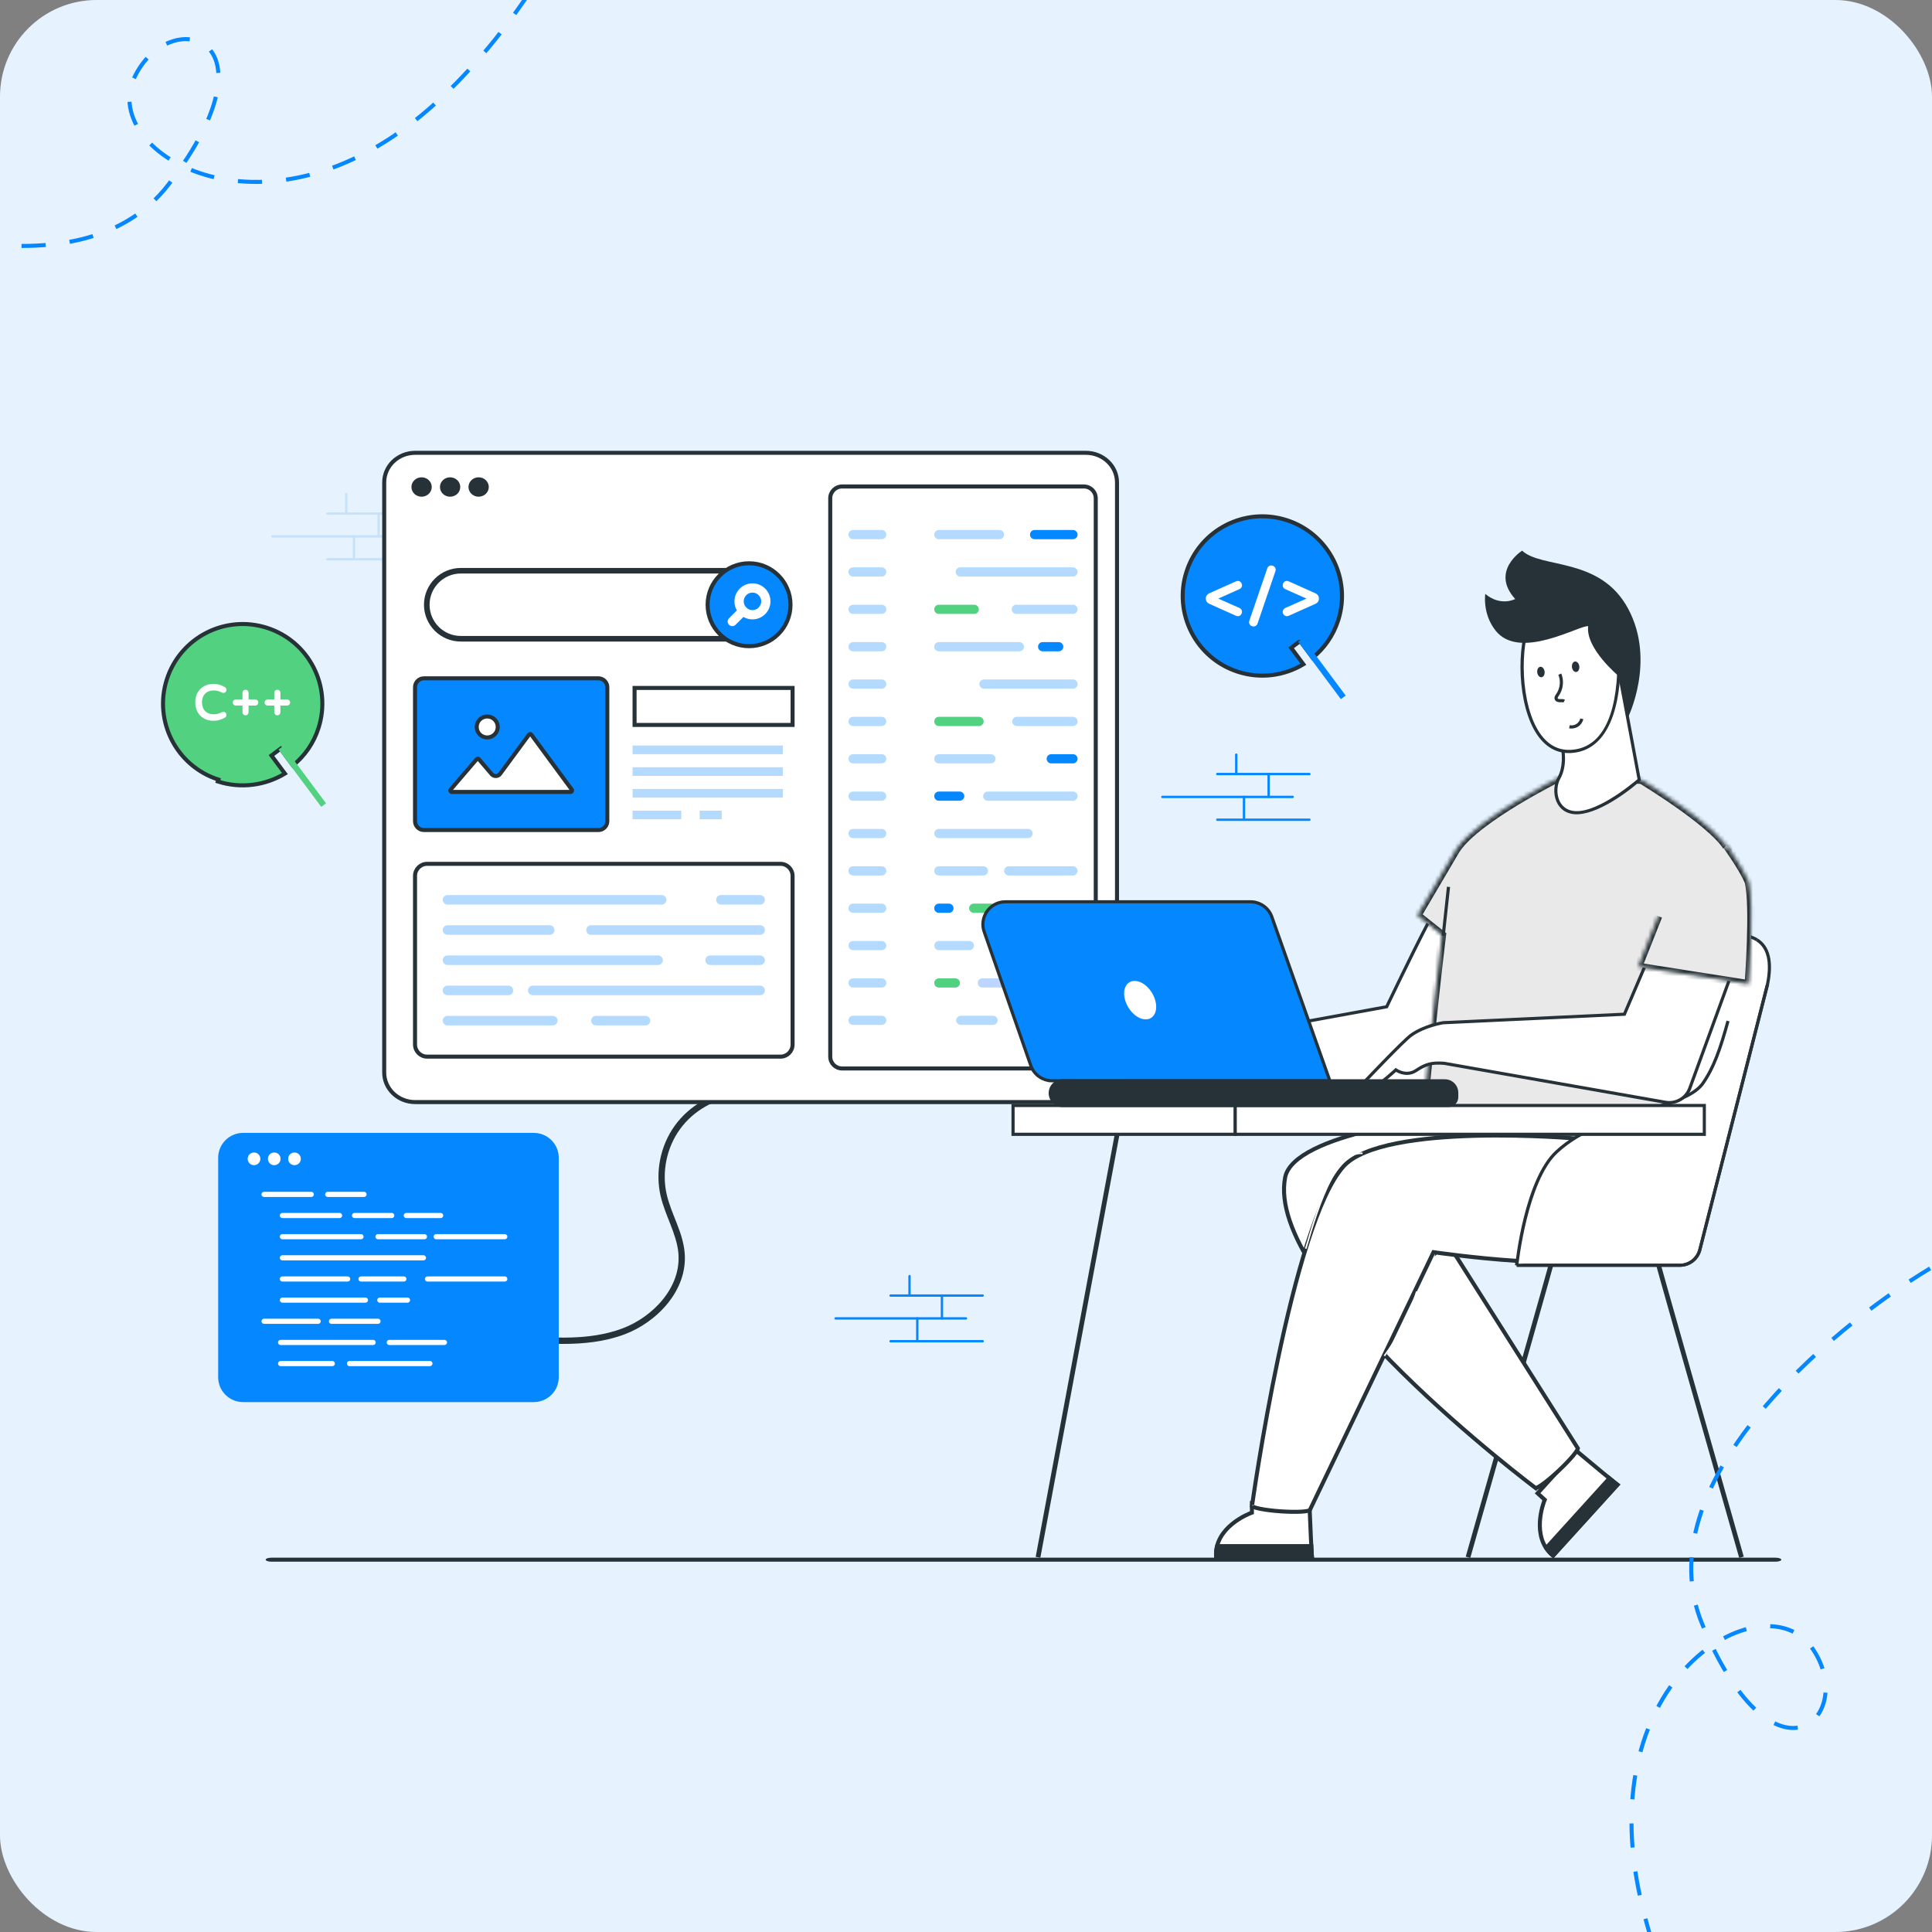 <svg width="480" height="480" viewBox="0 0 480 480" fill="none" xmlns="http://www.w3.org/2000/svg">
<rect x="0" y="0" width="480" height="480" fill="#808080" stroke="none"/>
<g clip-path="url(#clip0_332_1503)">
<g clip-path="url(#clip1_332_1503)">
<rect width="480" height="480" rx="24" fill="#E6F3FF"/>
<path d="M441.069 388H67.493C66.669 388 66 387.776 66 387.5C66 387.224 66.669 387 67.493 387H441.069C441.894 387 442.563 387.224 442.563 387.5C442.563 387.776 441.894 388 441.069 388Z" fill="#263238"/>
<path d="M104.216 127.891H81.322C81.163 127.891 81.033 127.76 81.033 127.602C81.033 127.434 81.163 127.303 81.322 127.303H104.216C104.384 127.303 104.514 127.434 104.514 127.602C104.514 127.76 104.384 127.891 104.216 127.891Z" fill="#C6E2FA"/>
<path d="M104.216 139.24H81.322C81.163 139.24 81.033 139.11 81.033 138.951C81.033 138.783 81.163 138.653 81.322 138.653H104.216C104.384 138.653 104.514 138.783 104.514 138.951C104.514 139.11 104.384 139.24 104.216 139.24Z" fill="#C6E2FA"/>
<path d="M100.057 133.57H67.678C67.51 133.57 67.38 133.44 67.38 133.272C67.38 133.113 67.51 132.983 67.678 132.983H100.057C100.225 132.983 100.355 133.113 100.355 133.272C100.355 133.44 100.225 133.57 100.057 133.57Z" fill="#C6E2FA"/>
<path d="M86.031 127.891C85.872 127.891 85.742 127.76 85.742 127.602V122.771C85.742 122.613 85.872 122.482 86.031 122.482C86.199 122.482 86.329 122.613 86.329 122.771V127.602C86.329 127.76 86.199 127.891 86.031 127.891Z" fill="#C6E2FA"/>
<path d="M94.088 133.57C93.921 133.57 93.79 133.44 93.79 133.272V127.602C93.79 127.434 93.921 127.303 94.088 127.303C94.247 127.303 94.377 127.434 94.377 127.602V133.272C94.377 133.44 94.247 133.57 94.088 133.57Z" fill="#C6E2FA"/>
<path d="M87.962 139.054C87.803 139.054 87.663 138.923 87.663 138.755V133.272C87.663 133.113 87.803 132.983 87.962 132.983C88.12 132.983 88.251 133.113 88.251 133.272V138.755C88.251 138.923 88.12 139.054 87.962 139.054Z" fill="#C6E2FA"/>
<path d="M139.858 333.892C136.165 333.892 132.509 333.622 129.04 333.361L129.161 331.794C137.284 332.41 146.497 333.1 154.62 330.05C162.108 327.243 169.298 319.923 168.543 311.343C168.123 306.559 165.242 301.99 164.123 297.122C162.752 291.153 164.067 284.626 167.657 279.655C171.238 274.684 177.02 271.374 183.119 270.805L183.268 272.362C177.608 272.894 172.245 275.962 168.925 280.569C165.596 285.176 164.375 291.237 165.643 296.767C166.771 301.663 169.644 306.028 170.1 311.203C170.921 320.557 163.209 328.502 155.17 331.514C150.256 333.361 145.015 333.892 139.858 333.892Z" fill="#263238"/>
<path d="M277.516 119.852V266.469C277.516 266.955 277.464 267.434 277.367 267.907C276.671 271.262 273.557 273.811 269.791 273.811H103.162C98.875 273.811 95.455 270.508 95.455 266.469V119.852C95.455 115.812 98.867 112.5 103.162 112.5H269.791C273.992 112.5 277.516 115.746 277.516 119.852Z" fill="white" stroke="#263238"/>
<path d="M269.306 265.456H209.212C207.584 265.456 206.271 264.14 206.271 262.524V123.797C206.271 122.181 207.584 120.865 209.212 120.865H269.306C270.922 120.865 272.237 122.18 272.237 123.797V262.524C272.237 264.141 270.922 265.456 269.306 265.456Z" fill="white" stroke="#263238"/>
<path d="M246.318 224.503C246.943 224.503 247.465 225.016 247.465 225.65C247.465 226.285 246.943 226.788 246.318 226.788H241.917C241.292 226.788 240.77 226.285 240.77 225.65C240.77 225.016 241.292 224.503 241.917 224.503H246.318Z" fill="#52D180"/>
<path d="M267.72 216.362C267.72 216.996 267.207 217.509 266.573 217.509H250.617C249.983 217.509 249.47 216.996 249.47 216.362C249.47 215.728 249.983 215.225 250.617 215.225H266.573C267.207 215.225 267.72 215.728 267.72 216.362Z" fill="#B4DBFF"/>
<path d="M267.72 197.804C267.72 198.438 267.208 198.942 266.573 198.942H245.395C244.761 198.942 244.257 198.438 244.257 197.804C244.257 197.17 244.761 196.657 245.395 196.657H266.573C267.208 196.657 267.72 197.17 267.72 197.804Z" fill="#B4DBFF"/>
<path d="M232.106 197.804C232.106 197.17 232.619 196.657 233.253 196.657H238.429C239.054 196.657 239.576 197.17 239.576 197.804C239.576 198.438 239.054 198.942 238.429 198.942H233.253C232.619 198.942 232.106 198.438 232.106 197.804Z" fill="#0487FF"/>
<path d="M237.357 245.356H233.253C232.619 245.356 232.106 244.843 232.106 244.208C232.106 243.574 232.619 243.071 233.253 243.071H237.357C237.991 243.071 238.504 243.574 238.504 244.208C238.504 244.843 237.991 245.356 237.357 245.356Z" fill="#52D180"/>
<path d="M232.106 207.083C232.106 206.449 232.619 205.936 233.253 205.936H255.42C256.045 205.936 256.558 206.449 256.558 207.083C256.558 207.717 256.045 208.23 255.42 208.23H233.253C232.619 208.23 232.106 207.717 232.106 207.083Z" fill="#B4DBFF"/>
<path d="M220.198 132.824C220.198 133.458 219.694 133.962 219.06 133.962H211.935C211.301 133.962 210.797 133.458 210.797 132.824C210.797 132.19 211.301 131.677 211.935 131.677H219.06C219.694 131.677 220.198 132.19 220.198 132.824Z" fill="#B4DBFF"/>
<path d="M232.106 179.237C232.106 178.603 232.619 178.09 233.253 178.09H243.241C243.875 178.09 244.388 178.603 244.388 179.237C244.388 179.862 243.875 180.384 243.241 180.384H233.253C232.619 180.384 232.106 179.862 232.106 179.237Z" fill="#52D180"/>
<path d="M267.72 188.516C267.72 189.15 267.207 189.663 266.573 189.663H261.174C260.54 189.663 260.036 189.15 260.036 188.516C260.036 187.882 260.54 187.378 261.174 187.378H266.573C267.207 187.378 267.72 187.882 267.72 188.516Z" fill="#0487FF"/>
<path d="M220.198 244.208C220.198 244.843 219.694 245.356 219.06 245.356H211.935C211.301 245.356 210.797 244.843 210.797 244.208C210.797 243.574 211.301 243.071 211.935 243.071H219.06C219.694 243.071 220.198 243.574 220.198 244.208Z" fill="#B4DBFF"/>
<path d="M220.198 225.65C220.198 226.285 219.694 226.788 219.06 226.788H211.935C211.301 226.788 210.797 226.285 210.797 225.65C210.797 225.016 211.301 224.503 211.935 224.503H219.06C219.694 224.503 220.198 225.016 220.198 225.65Z" fill="#B4DBFF"/>
<path d="M232.106 188.516C232.106 187.882 232.619 187.378 233.253 187.378H246.179C246.813 187.378 247.335 187.882 247.335 188.516C247.335 189.15 246.813 189.663 246.179 189.663H233.253C232.619 189.663 232.106 189.15 232.106 188.516Z" fill="#B4DBFF"/>
<path d="M232.106 160.67C232.106 160.045 232.619 159.523 233.253 159.523H253.266C253.9 159.523 254.413 160.045 254.413 160.67C254.413 161.304 253.9 161.817 253.266 161.817H233.253C232.619 161.817 232.106 161.304 232.106 160.67Z" fill="#B4DBFF"/>
<path d="M220.198 216.362C220.198 216.996 219.694 217.509 219.06 217.509H211.935C211.301 217.509 210.797 216.996 210.797 216.362C210.797 215.728 211.301 215.225 211.935 215.225H219.06C219.694 215.225 220.198 215.728 220.198 216.362Z" fill="#B4DBFF"/>
<path d="M220.198 188.516C220.198 189.15 219.694 189.663 219.06 189.663H211.935C211.301 189.663 210.797 189.15 210.797 188.516C210.797 187.882 211.301 187.378 211.935 187.378H219.06C219.694 187.378 220.198 187.882 220.198 188.516Z" fill="#B4DBFF"/>
<path d="M220.198 234.929C220.198 235.564 219.694 236.067 219.06 236.067H211.935C211.301 236.067 210.797 235.564 210.797 234.929C210.797 234.295 211.301 233.782 211.935 233.782H219.06C219.694 233.782 220.198 234.295 220.198 234.929Z" fill="#B4DBFF"/>
<path d="M220.198 179.237C220.198 179.862 219.694 180.384 219.06 180.384H211.935C211.301 180.384 210.797 179.862 210.797 179.237C210.797 178.603 211.301 178.09 211.935 178.09H219.06C219.694 178.09 220.198 178.603 220.198 179.237Z" fill="#B4DBFF"/>
<path d="M220.198 151.382C220.198 152.016 219.694 152.529 219.06 152.529H211.935C211.301 152.529 210.797 152.016 210.797 151.382C210.797 150.757 211.301 150.244 211.935 150.244H219.06C219.694 150.244 220.198 150.757 220.198 151.382Z" fill="#B4DBFF"/>
<path d="M220.198 169.949C220.198 170.583 219.694 171.096 219.06 171.096H211.935C211.301 171.096 210.797 170.583 210.797 169.949C210.797 169.324 211.301 168.802 211.935 168.802H219.06C219.694 168.802 220.198 169.324 220.198 169.949Z" fill="#B4DBFF"/>
<path d="M220.198 142.103C220.198 142.737 219.694 143.25 219.06 143.25H211.935C211.301 143.25 210.797 142.737 210.797 142.103C210.797 141.469 211.301 140.956 211.935 140.956H219.06C219.694 140.956 220.198 141.469 220.198 142.103Z" fill="#B4DBFF"/>
<path d="M220.198 197.804C220.198 198.438 219.694 198.942 219.06 198.942H211.935C211.301 198.942 210.797 198.438 210.797 197.804C210.797 197.17 211.301 196.657 211.935 196.657H219.06C219.694 196.657 220.198 197.17 220.198 197.804Z" fill="#B4DBFF"/>
<path d="M232.106 225.65C232.106 225.016 232.619 224.503 233.253 224.503H235.753C236.387 224.503 236.9 225.016 236.9 225.65C236.9 226.285 236.387 226.788 235.753 226.788H233.253C232.619 226.788 232.106 226.285 232.106 225.65Z" fill="#0487FF"/>
<path d="M220.198 253.487C220.198 254.121 219.694 254.634 219.06 254.634H211.935C211.301 254.634 210.797 254.121 210.797 253.487C210.797 252.862 211.301 252.35 211.935 252.35H219.06C219.694 252.35 220.198 252.862 220.198 253.487Z" fill="#B4DBFF"/>
<path d="M232.106 234.929C232.106 234.295 232.619 233.782 233.253 233.782H240.835C241.469 233.782 241.982 234.295 241.982 234.929C241.982 235.564 241.469 236.067 240.835 236.067H233.253C232.619 236.067 232.106 235.564 232.106 234.929Z" fill="#B4DBFF"/>
<path d="M232.106 151.382C232.106 150.757 232.619 150.244 233.253 150.244H242.038C242.672 150.244 243.185 150.757 243.185 151.382C243.185 152.016 242.672 152.529 242.038 152.529H233.253C232.619 152.529 232.106 152.016 232.106 151.382Z" fill="#52D180"/>
<path d="M220.198 207.083C220.198 207.717 219.694 208.23 219.06 208.23H211.935C211.301 208.23 210.797 207.717 210.797 207.083C210.797 206.449 211.301 205.936 211.935 205.936H219.06C219.694 205.936 220.198 206.449 220.198 207.083Z" fill="#B4DBFF"/>
<path d="M232.106 216.362C232.106 215.728 232.619 215.225 233.253 215.225H244.314C244.938 215.225 245.461 215.728 245.461 216.362C245.461 216.996 244.938 217.509 244.314 217.509H233.253C232.619 217.509 232.106 216.996 232.106 216.362Z" fill="#B4DBFF"/>
<path d="M247.857 253.487C247.857 254.121 247.353 254.634 246.719 254.634H238.718C238.084 254.634 237.562 254.121 237.562 253.487C237.562 252.862 238.084 252.35 238.718 252.35H246.719C247.353 252.35 247.857 252.862 247.857 253.487Z" fill="#B4DBFF"/>
<path d="M254.152 244.208C254.152 244.843 253.639 245.356 253.005 245.356H244.062C243.427 245.356 242.915 244.843 242.915 244.208C242.915 243.574 243.427 243.071 244.062 243.071H253.005C253.639 243.071 254.152 243.574 254.152 244.208Z" fill="#BDD6FF"/>
<path d="M220.198 160.67C220.198 161.304 219.694 161.817 219.06 161.817H211.935C211.301 161.817 210.797 161.304 210.797 160.67C210.797 160.045 211.301 159.523 211.935 159.523H219.06C219.694 159.523 220.198 160.045 220.198 160.67Z" fill="#B4DBFF"/>
<path d="M261.911 253.487C261.911 254.121 261.398 254.634 260.763 254.634H255.429C254.795 254.634 254.282 254.121 254.282 253.487C254.282 252.862 254.795 252.35 255.429 252.35H260.763C261.398 252.35 261.911 252.862 261.911 253.487Z" fill="#BDD6FF"/>
<path d="M259.039 161.817C258.404 161.817 257.901 161.304 257.901 160.67C257.901 160.045 258.404 159.523 259.039 159.523H263.03C263.664 159.523 264.177 160.045 264.177 160.67C264.177 161.304 263.664 161.817 263.03 161.817H259.039Z" fill="#0487FF"/>
<path d="M267.721 244.208C267.721 244.843 267.208 245.356 266.574 245.356H260.381C259.747 245.356 259.234 244.843 259.234 244.208C259.234 243.574 259.747 243.071 260.381 243.071H266.574C267.208 243.071 267.721 243.574 267.721 244.208Z" fill="#BDD6FF"/>
<path d="M267.721 234.929C267.721 235.564 267.208 236.067 266.573 236.067H247.27C246.635 236.067 246.132 235.564 246.132 234.929C246.132 234.295 246.635 233.782 247.27 233.782H266.573C267.208 233.782 267.721 234.295 267.721 234.929Z" fill="#BDD6FF"/>
<path d="M232.106 132.824C232.106 132.19 232.619 131.677 233.253 131.677H248.324C248.958 131.677 249.471 132.19 249.471 132.824C249.471 133.458 248.958 133.962 248.324 133.962H233.253C232.619 133.962 232.106 133.458 232.106 132.824Z" fill="#B4DBFF"/>
<path d="M267.721 225.65C267.721 226.285 267.208 226.788 266.573 226.788H256.632C255.998 226.788 255.485 226.285 255.485 225.65C255.485 225.016 255.998 224.503 256.632 224.503H266.573C267.208 224.503 267.721 225.016 267.721 225.65Z" fill="#BDD6FF"/>
<path d="M255.896 132.824C255.896 132.19 256.4 131.677 257.034 131.677H266.574C267.208 131.677 267.721 132.19 267.721 132.824C267.721 133.458 267.208 133.962 266.574 133.962H257.034C256.4 133.962 255.896 133.458 255.896 132.824Z" fill="#0487FF"/>
<path d="M267.721 142.103C267.721 142.737 267.208 143.25 266.574 143.25H238.578C237.953 143.25 237.431 142.737 237.431 142.103C237.431 141.469 237.953 140.956 238.578 140.956H266.574C267.208 140.956 267.721 141.469 267.721 142.103Z" fill="#B4DBFF"/>
<path d="M267.721 179.237C267.721 179.862 267.208 180.384 266.574 180.384H252.623C251.988 180.384 251.476 179.862 251.476 179.237C251.476 178.603 251.988 178.09 252.623 178.09H266.574C267.208 178.09 267.721 178.603 267.721 179.237Z" fill="#B4DBFF"/>
<path d="M267.72 151.382C267.72 152.016 267.208 152.529 266.573 152.529H252.492C251.858 152.529 251.345 152.016 251.345 151.382C251.345 150.757 251.858 150.244 252.492 150.244H266.573C267.208 150.244 267.72 150.757 267.72 151.382Z" fill="#B4DBFF"/>
<path d="M267.72 169.949C267.72 170.583 267.208 171.096 266.573 171.096H244.462C243.838 171.096 243.315 170.583 243.315 169.949C243.315 169.324 243.838 168.802 244.462 168.802H266.573C267.208 168.802 267.72 169.324 267.72 169.949Z" fill="#B4DBFF"/>
<path d="M107.265 120.99C107.265 122.333 106.127 123.405 104.747 123.405C103.348 123.405 102.22 122.333 102.22 120.99C102.22 119.665 103.348 118.584 104.747 118.584C106.127 118.584 107.265 119.665 107.265 120.99Z" fill="#263238"/>
<path d="M121.44 120.99C121.44 122.333 120.302 123.405 118.912 123.405C117.523 123.405 116.395 122.333 116.395 120.99C116.395 119.665 117.523 118.584 118.912 118.584C120.302 118.584 121.44 119.665 121.44 120.99Z" fill="#263238"/>
<path d="M114.352 120.99C114.352 122.333 113.215 123.405 111.825 123.405C110.436 123.405 109.307 122.333 109.307 120.99C109.307 119.665 110.436 118.584 111.825 118.584C113.215 118.584 114.352 119.665 114.352 120.99Z" fill="#263238"/>
<path d="M411.372 311.772C411.372 312.248 432.671 386.899 432.671 386.899L411.372 311.772Z" fill="white"/>
<path d="M432.102 387.057C422.376 352.972 410.784 312.229 410.784 311.772H411.959H411.372L411.95 311.679C412.192 312.873 425.975 361.3 433.231 386.74L432.102 387.057Z" fill="#263238"/>
<path d="M386.015 311.772C386.015 312.248 364.725 386.899 364.725 386.899L386.015 311.772Z" fill="white"/>
<path d="M365.285 387.057L364.156 386.74C371.412 361.3 385.204 312.873 385.437 311.679L385.903 311.772H386.603C386.603 312.229 375.011 352.973 365.285 387.057Z" fill="#263238"/>
<path d="M383.662 372.94L383.663 372.94L383.663 372.94L383.794 372.617L383.536 372.382L382.012 370.993L391.612 360.425C393.481 361.99 396.021 364.109 398.154 365.872C399.292 366.812 400.315 367.652 401.06 368.252C401.375 368.506 401.642 368.719 401.848 368.879L385.853 386.5C383.048 384.22 382.442 380.968 382.58 378.168C382.651 376.713 382.923 375.402 383.178 374.453C383.305 373.979 383.428 373.597 383.518 373.335C383.563 373.205 383.6 373.104 383.625 373.037C383.638 373.003 383.647 372.978 383.654 372.962L383.661 372.944L383.662 372.941L383.662 372.94Z" fill="white" stroke="#263238"/>
<path d="M383.516 384.54C384.094 385.5 384.859 386.405 385.913 387.179L402.596 368.798C402.568 368.826 401.421 367.903 399.808 366.588L383.516 384.54Z" fill="#263238"/>
<path d="M439.134 244.563C439.964 240.488 441.344 230.183 427.495 232.645C419.158 234.118 405.571 250.335 405.571 250.335H401.132L376.83 296.572V314.346" fill="white"/>
<path d="M377.221 314.355H376.447V296.478L376.485 296.385L400.89 249.944H405.384C406.83 248.237 419.364 233.689 427.43 232.253C431.468 231.535 434.592 231.843 436.709 233.167L436.289 233.829C434.35 232.617 431.412 232.347 427.57 233.027C419.457 234.463 406 250.419 405.869 250.578L405.748 250.718H401.365L377.221 296.665V314.355Z" fill="#263238"/>
<path d="M381.269 370.132C381.49 369.836 381.548 369.759 381.563 369.738C381.563 369.738 381.563 369.738 381.563 369.738L381.269 370.132ZM381.862 369.598C381.711 369.667 381.606 369.7 381.543 369.712L381.52 369.695L381.376 369.587C381.249 369.49 381.06 369.347 380.813 369.159C380.32 368.783 379.597 368.227 378.679 367.51C376.841 366.075 374.221 363.995 371.093 361.414C364.836 356.251 356.55 349.087 348.429 341.081C340.305 333.071 332.362 324.234 326.777 315.722C321.175 307.185 318.024 299.09 319.288 292.526C319.806 289.835 322.483 287.491 326.474 285.496C330.428 283.519 335.512 281.964 340.554 280.769C345.59 279.575 350.559 278.747 354.272 278.217C356.127 277.953 357.667 277.763 358.743 277.639C359.281 277.577 359.703 277.532 359.989 277.502C360.133 277.487 360.242 277.476 360.316 277.469L360.394 277.461L378 278.152L380.209 291.068L356.259 302.349L355.747 302.59L356.05 303.069L392.031 359.859C392.014 359.93 391.969 360.047 391.876 360.215C391.683 360.568 391.345 361.038 390.887 361.593C389.975 362.698 388.651 364.066 387.259 365.37C385.867 366.674 384.423 367.9 383.274 368.725C382.696 369.14 382.214 369.439 381.862 369.598ZM392.038 359.815C392.038 359.815 392.038 359.816 392.038 359.82C392.038 359.816 392.038 359.815 392.038 359.815Z" fill="white" stroke="#263238"/>
<path d="M310.706 375.935L310.706 375.935L310.707 375.935L311.034 375.815V375.466V373.411H325.311C325.413 375.849 325.552 379.156 325.681 381.921C325.75 383.396 325.816 384.719 325.872 385.674C325.895 386.078 325.917 386.419 325.937 386.679H302.137C301.936 383.066 303.937 380.43 306.104 378.649C307.229 377.723 308.384 377.043 309.259 376.593C309.696 376.369 310.061 376.203 310.316 376.094C310.443 376.039 310.543 375.999 310.609 375.973C310.643 375.96 310.668 375.95 310.684 375.944L310.702 375.937L310.706 375.935L310.706 375.935Z" fill="white" stroke="#263238"/>
<path d="M302.011 383.635C301.694 384.707 301.535 385.873 301.675 387.179H326.5C326.453 387.179 326.369 385.705 326.267 383.635H302.011Z" fill="#263238"/>
<path d="M392.052 282.903L392.052 282.903L414.906 285.791C414.884 285.897 414.858 286.019 414.829 286.155C414.706 286.727 414.52 287.55 414.272 288.557C413.776 290.57 413.028 293.312 412.023 296.227C411.016 299.143 409.756 302.222 408.237 304.914C406.715 307.613 404.955 309.882 402.969 311.228L402.968 311.228C402.008 311.879 400.571 312.391 398.747 312.772C396.932 313.151 394.773 313.391 392.399 313.523C387.65 313.785 382.082 313.611 376.76 313.258C371.441 312.907 366.379 312.379 362.646 311.938C360.78 311.718 359.247 311.52 358.18 311.377C357.647 311.306 357.231 311.248 356.948 311.208C356.806 311.189 356.698 311.173 356.626 311.163L356.544 311.151L356.523 311.148L356.518 311.147L356.517 311.147C356.517 311.147 356.516 311.147 356.444 311.642L356.516 311.147L356.152 311.094L355.993 311.425L325.443 375.138L325.403 375.219C325.346 375.251 325.246 375.292 325.092 375.334C324.718 375.437 324.156 375.514 323.445 375.561C322.032 375.653 320.135 375.619 318.227 375.488C316.32 375.357 314.426 375.129 313.018 374.842C312.311 374.697 311.751 374.542 311.378 374.386C311.216 374.318 311.111 374.259 311.05 374.214L311.058 374.158C311.077 374.025 311.105 373.827 311.142 373.568C311.217 373.05 311.328 372.289 311.474 371.314C311.766 369.364 312.199 366.561 312.759 363.152C313.879 356.335 315.509 347.095 317.55 337.403C319.591 327.709 322.042 317.572 324.8 308.958C327.567 300.317 330.618 293.296 333.827 289.755C336.273 287.061 341.075 285.234 347.045 284.049C352.984 282.87 359.963 282.348 366.64 282.177C373.314 282.007 379.671 282.189 384.36 282.413C386.704 282.525 388.63 282.648 389.97 282.743C390.64 282.79 391.164 282.831 391.519 282.859C391.697 282.873 391.833 282.885 391.924 282.892L392.027 282.901L392.052 282.903ZM310.998 374.169C310.998 374.169 310.999 374.171 311.001 374.173C310.999 374.171 310.998 374.169 310.998 374.169Z" fill="white" stroke="#263238"/>
<path d="M324.597 310.289L324.215 310.178C325.968 304.256 327.768 298.138 330.668 292.552C331.451 291.051 332.356 289.484 333.68 288.253C335.126 286.92 336.888 286.211 338.539 286.341L338.511 286.733C336.982 286.621 335.312 287.274 333.951 288.542C332.664 289.736 331.778 291.256 331.013 292.739C328.132 298.287 326.332 304.386 324.597 310.289Z" fill="white"/>
<path d="M344.097 336.989L343.78 336.765C347.333 331.906 350.038 326.535 351.819 320.79L352.192 320.911C350.401 326.693 347.678 332.102 344.097 336.989Z" fill="white"/>
<path d="M376.83 314.346H417.368C419.708 314.346 421.741 312.77 422.32 310.504L439.134 244.563" fill="white"/>
<path d="M417.368 314.738H376.83V313.964H417.368C419.531 313.964 421.406 312.5 421.937 310.411L438.751 244.47L439.516 244.665L422.693 310.606C422.077 313.04 419.886 314.738 417.368 314.738Z" fill="#263238"/>
<path d="M356.36 226.705C355.8 226.639 344.516 250.13 344.516 250.13L303.876 257.544L303.213 268.52L363.139 270.255L367.7 228.103L356.36 226.705Z" fill="white"/>
<path fill-rule="evenodd" clip-rule="evenodd" d="M363.494 270.656L363.13 270.647L302.794 268.903L303.503 257.218L344.246 249.776C355.567 226.229 356.052 226.266 356.407 226.322L368.129 227.758L363.494 270.656ZM303.633 268.138L362.795 269.854L367.271 228.439L356.5 227.115C355.455 228.532 349.049 241.597 344.871 250.289L344.787 250.475L304.258 257.871L303.633 268.138Z" fill="#263238"/>
<mask id="path-76-inside-1_332_1503" fill="white">
<path fill-rule="evenodd" clip-rule="evenodd" d="M407.809 193.748C407.809 193.748 427.859 205.824 429.752 211.821C432.419 220.232 416.641 279.459 416.641 279.459H353.32C353.32 279.459 355.804 252.444 358.277 232.28L352.154 227.423L361.806 211.019L361.806 211.075C361.844 210.998 361.881 210.933 361.918 210.879C367.159 203.176 387.424 193.16 387.424 193.16L407.809 193.748Z"/>
</mask>
<path fill-rule="evenodd" clip-rule="evenodd" d="M407.809 193.748C407.809 193.748 427.859 205.824 429.752 211.821C432.419 220.232 416.641 279.459 416.641 279.459H353.32C353.32 279.459 355.804 252.444 358.277 232.28L352.154 227.423L361.806 211.019L361.806 211.075C361.844 210.998 361.881 210.933 361.918 210.879C367.159 203.176 387.424 193.16 387.424 193.16L407.809 193.748Z" fill="#E9E9E9"/>
<path d="M429.752 211.821L428.799 212.122L428.799 212.123L429.752 211.821ZM407.809 193.748L408.325 192.891L408.1 192.756L407.838 192.748L407.809 193.748ZM416.641 279.459V280.459H417.409L417.607 279.717L416.641 279.459ZM353.32 279.459L352.324 279.368L352.224 280.459H353.32V279.459ZM358.277 232.28L359.269 232.402L359.338 231.845L358.898 231.496L358.277 232.28ZM352.154 227.423L351.292 226.915L350.851 227.665L351.533 228.206L352.154 227.423ZM361.806 211.019L362.806 211.024L362.826 207.313L360.944 210.512L361.806 211.019ZM361.806 211.075L360.806 211.07L362.703 211.518L361.806 211.075ZM361.918 210.879L362.744 211.443L362.745 211.441L361.918 210.879ZM387.424 193.16L387.452 192.161L387.204 192.154L386.98 192.264L387.424 193.16ZM430.706 211.52C430.415 210.597 429.805 209.638 429.044 208.695C428.273 207.739 427.297 206.739 426.202 205.732C424.014 203.717 421.293 201.618 418.654 199.723C416.011 197.826 413.43 196.119 411.512 194.887C410.552 194.271 409.757 193.773 409.201 193.428C408.923 193.256 408.705 193.122 408.556 193.031C408.481 192.986 408.424 192.951 408.385 192.928C408.366 192.916 408.351 192.907 408.341 192.901C408.336 192.898 408.332 192.895 408.329 192.894C408.328 192.893 408.327 192.892 408.326 192.892C408.326 192.892 408.326 192.892 408.326 192.892C408.325 192.891 408.325 192.891 407.809 193.748C407.293 194.605 407.293 194.605 407.293 194.605C407.293 194.605 407.294 194.605 407.294 194.605C407.294 194.605 407.295 194.606 407.296 194.606C407.299 194.608 407.302 194.61 407.307 194.613C407.316 194.618 407.33 194.627 407.348 194.638C407.386 194.66 407.441 194.694 407.514 194.739C407.659 194.827 407.874 194.959 408.148 195.129C408.696 195.468 409.482 195.96 410.431 196.57C412.331 197.79 414.881 199.477 417.488 201.348C420.098 203.222 422.745 205.267 424.848 207.203C425.899 208.171 426.8 209.098 427.488 209.951C428.185 210.815 428.617 211.546 428.799 212.122L430.706 211.52ZM416.641 279.459C417.607 279.717 417.607 279.716 417.607 279.716C417.607 279.715 417.607 279.715 417.608 279.714C417.608 279.712 417.609 279.709 417.61 279.705C417.612 279.698 417.615 279.687 417.618 279.673C417.626 279.644 417.637 279.602 417.652 279.545C417.682 279.432 417.726 279.265 417.784 279.047C417.899 278.61 418.068 277.969 418.281 277.15C418.708 275.512 419.314 273.163 420.034 270.319C421.473 264.63 423.364 256.956 425.172 249.016C426.979 241.08 428.706 232.865 429.816 226.1C430.37 222.719 430.773 219.682 430.952 217.215C431.128 214.8 431.104 212.775 430.706 211.519L428.799 212.123C429.067 212.97 429.134 214.636 428.957 217.07C428.784 219.452 428.392 222.422 427.842 225.776C426.743 232.482 425.026 240.65 423.222 248.572C421.418 256.491 419.531 264.149 418.095 269.828C417.377 272.668 416.771 275.012 416.346 276.646C416.133 277.463 415.965 278.102 415.85 278.537C415.793 278.754 415.749 278.921 415.719 279.033C415.704 279.089 415.693 279.131 415.686 279.159C415.682 279.173 415.679 279.184 415.677 279.191C415.676 279.195 415.675 279.197 415.675 279.199C415.675 279.2 415.675 279.201 415.674 279.201C415.674 279.201 415.674 279.202 416.641 279.459ZM353.32 280.459H416.641V278.459H353.32V280.459ZM357.284 232.158C356.047 242.251 354.807 254.054 353.876 263.331C353.411 267.97 353.023 271.979 352.751 274.828C352.615 276.253 352.509 277.387 352.436 278.166C352.4 278.555 352.372 278.855 352.353 279.058C352.343 279.16 352.336 279.237 352.331 279.289C352.329 279.315 352.327 279.335 352.326 279.348C352.325 279.354 352.325 279.359 352.325 279.363C352.325 279.364 352.324 279.365 352.324 279.366C352.324 279.367 352.324 279.367 352.324 279.367C352.324 279.367 352.324 279.368 353.32 279.459C354.316 279.551 354.316 279.551 354.316 279.55C354.316 279.55 354.316 279.55 354.316 279.549C354.316 279.549 354.316 279.547 354.316 279.546C354.317 279.543 354.317 279.538 354.318 279.531C354.319 279.518 354.321 279.499 354.323 279.473C354.328 279.421 354.335 279.344 354.344 279.243C354.363 279.041 354.391 278.741 354.427 278.352C354.5 277.574 354.607 276.441 354.742 275.018C355.014 272.171 355.401 268.166 355.866 263.531C356.796 254.259 358.034 242.473 359.269 232.402L357.284 232.158ZM351.533 228.206L357.655 233.063L358.898 231.496L352.776 226.639L351.533 228.206ZM360.944 210.512L351.292 226.915L353.016 227.93L362.668 211.526L360.944 210.512ZM362.806 211.081L362.806 211.024L360.806 211.013L360.806 211.07L362.806 211.081ZM361.092 210.315C361.022 210.418 360.962 210.527 360.909 210.633L362.703 211.518C362.726 211.47 362.741 211.448 362.744 211.443L361.092 210.315ZM387.424 193.16C386.98 192.264 386.98 192.264 386.98 192.264C386.98 192.264 386.98 192.264 386.979 192.265C386.978 192.265 386.977 192.265 386.976 192.266C386.973 192.267 386.969 192.269 386.964 192.272C386.954 192.277 386.939 192.284 386.919 192.294C386.88 192.314 386.822 192.343 386.746 192.381C386.594 192.458 386.371 192.57 386.087 192.716C385.518 193.007 384.701 193.431 383.704 193.964C381.711 195.029 378.998 196.531 376.118 198.276C373.24 200.02 370.182 202.015 367.506 204.067C364.846 206.107 362.494 208.255 361.091 210.316L362.745 211.441C363.963 209.651 366.109 207.659 368.723 205.654C371.32 203.662 374.311 201.709 377.154 199.986C379.996 198.265 382.676 196.781 384.647 195.728C385.632 195.201 386.439 194.782 386.998 194.496C387.278 194.353 387.496 194.242 387.644 194.168C387.718 194.131 387.774 194.103 387.811 194.084C387.83 194.075 387.844 194.068 387.853 194.063C387.858 194.061 387.861 194.059 387.864 194.058C387.865 194.058 387.866 194.057 387.866 194.057C387.866 194.057 387.866 194.057 387.867 194.057C387.867 194.057 387.867 194.057 387.424 193.16ZM407.838 192.748L387.452 192.161L387.395 194.16L407.78 194.747L407.838 192.748Z" fill="#263238" mask="url(#path-76-inside-1_332_1503)"/>
<path d="M387.993 184.805C387.993 184.805 389.345 189.654 387.312 193.291C385.782 196.014 386.417 200.742 390.203 201.74C396.386 203.363 407.268 193.729 407.268 193.729L402.205 166.695L387.993 184.805Z" fill="white"/>
<path fill-rule="evenodd" clip-rule="evenodd" d="M390.109 202.113C388.524 201.703 387.33 200.658 386.677 199.101C385.885 197.245 386.006 194.83 386.976 193.095C388.3 190.726 388.263 187.295 387.563 184.721L402.428 165.781L407.688 193.878L407.52 194.028C403.594 197.506 395.192 203.456 390.109 202.113ZM388.421 184.889C388.654 185.858 389.531 190.12 387.657 193.477C386.799 195.007 386.696 197.152 387.395 198.802C387.787 199.726 388.608 200.91 390.305 201.358C395.816 202.803 405.45 194.764 406.839 193.58L401.981 167.618L388.421 184.889Z" fill="#263238"/>
<path d="M402.27 163.747C402.093 164.102 403.454 186.082 390.193 186.698C376.923 187.313 376.009 159.859 380.877 152.958C385.736 146.066 398.474 149.507 398.474 149.507L403.865 158.264L402.27 163.747Z" fill="white"/>
<path fill-rule="evenodd" clip-rule="evenodd" d="M389.755 187.099C386.193 187.099 383.209 185.075 381.101 181.233C376.531 172.905 376.932 157.882 380.56 152.734C385.521 145.693 398.045 148.995 398.577 149.134L398.726 149.172L404.294 158.208L402.652 163.841C402.643 163.934 402.643 164.167 402.643 164.503C402.531 178.696 398.12 186.716 390.212 187.089C390.057 187.096 389.904 187.099 389.755 187.099ZM391.508 149.05C387.806 149.05 383.526 149.88 381.194 153.182C377.762 158.05 377.417 172.896 381.782 180.851C383.861 184.637 386.678 186.446 390.175 186.306C397.71 185.952 401.757 178.417 401.86 164.494C401.86 163.85 401.869 163.72 401.906 163.617L403.445 158.32L398.223 149.852C397.561 149.685 394.754 149.05 391.508 149.05Z" fill="#263238"/>
<path d="M404.396 178.417C404.396 178.417 411.474 164.279 404.536 151.279C397.607 138.279 382.938 141.338 378.172 136.806C378.172 136.806 370.162 141.879 376.447 148.817C376.447 148.817 372.894 150.785 369.015 147.558C369.015 147.558 368.241 152.398 371.533 156.623C377.501 164.288 392.441 155.243 394.576 155.578C393.886 161.127 402.148 167.963 402.148 167.963L404.396 178.417Z" fill="#263238"/>
<path d="M376.83 314.346C376.83 314.346 379.021 293.336 386.715 286.183C398.148 275.57 417.62 276.111 422.907 269.388C426.395 264.492 428.083 258.551 430.908 247.612L435.301 256.817C435.301 256.817 423.896 285.26 423.616 285.782C423.336 286.313 397.831 308.984 397.831 308.984L376.83 314.346Z" fill="white"/>
<path d="M377.221 314.393L376.447 314.309C376.531 313.451 378.732 293.065 386.454 285.894C392.72 280.075 401.253 277.613 408.77 275.44C414.934 273.659 420.259 272.12 422.599 269.145C425.406 265.2 427.057 260.444 428.941 253.562L429.696 253.767C427.784 260.733 426.115 265.564 423.224 269.621C420.716 272.801 415.279 274.377 408.984 276.195C401.552 278.34 393.121 280.774 386.985 286.472C379.478 293.438 377.24 314.178 377.221 314.393Z" fill="#263238"/>
<path d="M417.368 314.738H376.83V313.964H417.368C419.531 313.964 421.406 312.5 421.937 310.411L438.751 244.47C439.842 239.117 439.022 235.526 436.289 233.829L436.709 233.167C439.74 235.06 440.682 238.921 439.516 244.647L422.693 310.607C422.077 313.041 419.886 314.738 417.368 314.738Z" fill="#263238"/>
<path d="M306.888 281.819H251.69V274.656H306.888V281.819Z" fill="white"/>
<path fill-rule="evenodd" clip-rule="evenodd" d="M307.28 282.21H251.298V274.265H307.28V282.21ZM252.082 281.427H306.506V275.048H252.082V281.427Z" fill="#263238"/>
<path d="M306.888 281.819H423.43V274.656H306.888V281.819Z" fill="white"/>
<path fill-rule="evenodd" clip-rule="evenodd" d="M423.821 282.21H306.506V274.265H423.821V282.21ZM307.28 281.427H423.047V275.048H307.28V281.427Z" fill="#263238"/>
<path d="M358.943 232.542L358.169 232.458L359.484 220.298L360.268 220.382L358.943 232.542Z" fill="#263238"/>
<path d="M392.842 281.818L412.5 386.899L392.842 281.818Z" fill="white"/>
<path d="M277.55 281.818L257.892 386.899L277.55 281.818Z" fill="white"/>
<path d="M258.47 387.011L257.313 386.796L276.972 281.707L278.128 281.921L258.47 387.011Z" fill="#263238"/>
<path d="M392.375 165.547C392.459 166.266 392.124 166.89 391.62 166.956C391.116 167.012 390.631 166.48 390.548 165.762C390.464 165.044 390.799 164.41 391.303 164.354C391.806 164.289 392.291 164.829 392.375 165.547Z" fill="#263238"/>
<path d="M383.749 166.853C383.833 167.571 383.498 168.196 382.994 168.261C382.49 168.317 382.015 167.786 381.922 167.068C381.838 166.349 382.173 165.715 382.677 165.659C383.181 165.594 383.665 166.135 383.749 166.853Z" fill="#263238"/>
<path d="M388.43 174.537C388.291 174.463 388.141 174.453 387.554 174.472C387.554 174.472 387.551 174.472 387.545 174.472C386.91 174.472 386.435 174.211 386.267 173.763C386.071 173.232 386.398 172.765 386.64 172.42C387.601 171.04 387.806 169.175 387.172 167.636L387.899 167.338C388.626 169.11 388.393 171.273 387.293 172.84C387.134 173.083 386.948 173.344 387.004 173.493C387.041 173.605 387.293 173.707 387.554 173.689C388.002 173.679 388.43 173.642 388.822 173.857L388.43 174.537Z" fill="#263238"/>
<path d="M389.839 180.935L390.007 180.17C390.566 180.291 391.172 180.189 391.657 179.871C392.133 179.564 392.487 179.051 392.618 178.501L393.373 178.668C393.205 179.433 392.73 180.114 392.077 180.534C391.415 180.953 390.604 181.102 389.839 180.935Z" fill="#263238"/>
<path d="M433.417 233.093L419.82 270.367C418.916 272.847 416.361 274.321 413.768 273.864L358.906 264.193C355.67 263.904 354.224 264.389 351.772 265.993C349.31 267.606 346.801 265.807 346.801 265.807C346.801 265.807 343.164 269.164 341.56 269.919C339.947 270.675 337.914 269.919 337.914 269.919C337.914 269.919 348.536 258.654 350.634 257.152C353.935 254.802 358.552 254.094 358.552 254.094L403.585 251.977L414.915 225.418L433.417 233.093Z" fill="white"/>
<path fill-rule="evenodd" clip-rule="evenodd" d="M414.72 274.339C414.384 274.339 414.045 274.308 413.703 274.246L358.831 264.576C355.689 264.296 354.365 264.762 351.986 266.319C349.786 267.756 347.594 266.739 346.848 266.301C346.018 267.047 343.155 269.602 341.719 270.273C339.985 271.094 337.868 270.32 337.774 270.292L337.224 270.087L337.634 269.649C338.063 269.192 348.303 258.337 350.41 256.835C353.74 254.457 358.3 253.739 358.496 253.702L403.314 251.604L414.71 224.905L433.912 232.869L420.194 270.497C419.336 272.838 417.135 274.339 414.72 274.339ZM357.358 263.727C357.843 263.727 358.365 263.746 358.934 263.802L413.834 273.472C416.249 273.901 418.618 272.54 419.457 270.236L432.923 233.307L415.121 225.921L403.846 252.359L358.57 254.485C358.57 254.485 354.047 255.203 350.858 257.479C349.058 258.756 340.675 267.569 338.642 269.723C339.322 269.873 340.451 270.003 341.393 269.565C342.922 268.847 346.503 265.555 346.531 265.517L346.764 265.303L347.025 265.489C347.119 265.555 349.357 267.103 351.558 265.667C353.544 264.361 354.961 263.727 357.358 263.727Z" fill="#263238"/>
<path d="M330.407 268.53C257.024 268.492 261.277 268.613 260.391 268.427C258.479 268.073 256.866 266.758 256.157 264.902L244.565 231.647C243.185 227.973 245.889 224.047 249.806 224.047H310.693C313.024 224.047 315.113 225.483 315.934 227.665L330.407 268.53Z" fill="#0487FF"/>
<path fill-rule="evenodd" clip-rule="evenodd" d="M330.957 268.921C257.267 268.884 261.277 269.015 260.307 268.809C258.274 268.436 256.539 266.991 255.793 265.042L244.202 231.768C242.719 227.87 245.591 223.655 249.806 223.655H310.693C313.173 223.655 315.43 225.212 316.307 227.525L330.957 268.921ZM249.806 224.438C246.151 224.438 243.633 228.085 244.929 231.507L256.521 264.781C257.164 266.469 258.675 267.718 260.447 268.045C261.295 268.222 257.22 268.11 329.848 268.138L315.561 227.796C314.805 225.791 312.838 224.438 310.684 224.438H249.806Z" fill="#263238"/>
<path d="M361.918 271.486V272.586C361.918 273.724 360.995 274.657 359.857 274.657H263.99C262.303 274.657 260.932 273.286 260.932 271.588C260.932 269.9 262.303 268.53 263.99 268.53H358.962C360.594 268.53 361.918 269.854 361.918 271.486Z" fill="#263238"/>
<path fill-rule="evenodd" clip-rule="evenodd" d="M359.857 275.048H263.99C262.088 275.048 260.54 273.491 260.54 271.589C260.54 269.677 262.079 268.138 263.99 268.138H358.962C360.808 268.138 362.31 269.639 362.31 271.486V272.586C362.31 273.939 361.209 275.048 359.857 275.048ZM263.99 268.921C262.536 268.921 261.323 270.096 261.323 271.589C261.323 273.062 262.517 274.265 263.99 274.265H359.857C360.78 274.265 361.526 273.51 361.526 272.586V271.486C361.526 270.068 360.379 268.921 358.962 268.921H263.99Z" fill="#263238"/>
<path d="M287.043 248.62C287.743 251.259 286.624 253.338 284.544 253.264C282.464 253.189 280.208 250.988 279.499 248.349C278.799 245.71 279.909 243.63 281.998 243.705C284.078 243.77 286.334 245.971 287.043 248.62Z" fill="white"/>
<mask id="path-105-inside-2_332_1503" fill="white">
<path d="M428.935 210C428.935 210 432.935 215.5 434.435 219C435.935 225 434.435 244.5 434.435 244.5L407 240.183L411.989 227.603"/>
</mask>
<path d="M428.935 210C428.935 210 432.935 215.5 434.435 219C435.935 225 434.435 244.5 434.435 244.5L407 240.183L411.989 227.603" fill="#E9E9E9"/>
<path d="M434.435 219L435.405 218.757L435.385 218.68L435.354 218.606L434.435 219ZM434.435 244.5L434.279 245.488L435.349 245.656L435.432 244.577L434.435 244.5ZM407 240.183L406.07 239.815L405.61 240.977L406.845 241.171L407 240.183ZM428.935 210C428.126 210.588 428.126 210.588 428.126 210.588C428.126 210.588 428.126 210.588 428.126 210.588C428.126 210.588 428.126 210.589 428.126 210.589C428.127 210.589 428.127 210.59 428.128 210.591C428.13 210.594 428.133 210.597 428.136 210.602C428.144 210.612 428.154 210.628 428.169 210.647C428.198 210.687 428.241 210.747 428.296 210.824C428.406 210.979 428.566 211.205 428.763 211.487C429.158 212.051 429.699 212.84 430.286 213.736C431.471 215.545 432.803 217.731 433.516 219.394L435.354 218.606C434.566 216.769 433.148 214.455 431.959 212.639C431.358 211.723 430.806 210.918 430.403 210.341C430.201 210.053 430.037 209.822 429.923 209.662C429.866 209.582 429.822 209.52 429.791 209.478C429.776 209.457 429.764 209.44 429.756 209.429C429.752 209.424 429.749 209.42 429.747 209.417C429.746 209.415 429.745 209.414 429.744 209.413C429.744 209.413 429.744 209.413 429.744 209.412C429.744 209.412 429.744 209.412 429.744 209.412C429.743 209.412 429.743 209.412 428.935 210ZM433.465 219.243C433.811 220.627 433.998 222.873 434.068 225.542C434.137 228.186 434.091 231.164 433.998 233.967C433.904 236.767 433.764 239.383 433.647 241.299C433.589 242.256 433.537 243.038 433.499 243.581C433.48 243.852 433.464 244.063 433.454 244.206C433.449 244.278 433.445 244.332 433.442 244.369C433.44 244.387 433.439 244.401 433.439 244.41C433.438 244.415 433.438 244.418 433.438 244.42C433.438 244.421 433.438 244.422 433.438 244.423C433.438 244.423 433.438 244.423 433.438 244.423C433.438 244.423 433.438 244.423 434.435 244.5C435.432 244.577 435.432 244.577 435.432 244.576C435.432 244.576 435.432 244.576 435.432 244.576C435.432 244.575 435.432 244.574 435.432 244.573C435.432 244.57 435.433 244.567 435.433 244.562C435.434 244.552 435.435 244.538 435.436 244.519C435.439 244.481 435.443 244.426 435.448 244.353C435.459 244.208 435.475 243.994 435.494 243.72C435.532 243.173 435.585 242.384 435.644 241.42C435.761 239.492 435.902 236.858 435.997 234.033C436.091 231.211 436.138 228.189 436.067 225.489C435.997 222.814 435.809 220.373 435.405 218.757L433.465 219.243ZM434.59 243.512L407.155 239.196L406.845 241.171L434.279 245.488L434.59 243.512ZM407.93 240.552L412.919 227.972L411.06 227.235L406.07 239.815L407.93 240.552Z" fill="#263238" mask="url(#path-105-inside-2_332_1503)"/>
<path d="M114.483 141.987H183.309V158.501H114.483C109.928 158.501 106.226 154.808 106.226 150.244C106.226 145.69 109.928 141.987 114.483 141.987Z" fill="white" stroke="#263238"/>
<path fill-rule="evenodd" clip-rule="evenodd" d="M184.201 159.392H114.483C109.438 159.392 105.334 155.289 105.334 150.244C105.334 145.208 109.438 141.105 114.483 141.105H184.201V159.392ZM114.483 141.879C109.876 141.879 106.118 145.628 106.118 150.244C106.118 154.851 109.876 158.609 114.483 158.609H183.417V141.879H114.483Z" fill="#263238"/>
<path d="M193.387 157.528L193.386 157.529C191.528 159.396 188.95 160.543 186.103 160.543C180.42 160.543 175.804 155.936 175.804 150.244C175.804 147.398 176.96 144.829 178.819 142.969C180.688 141.1 183.258 139.945 186.103 139.945C188.949 139.945 191.528 141.101 193.386 142.969L193.387 142.969C195.247 144.829 196.402 147.398 196.402 150.244C196.402 153.09 195.246 155.669 193.387 157.528Z" fill="#0487FF" stroke="#263238"/>
<path fill-rule="evenodd" clip-rule="evenodd" d="M186.952 153.881C185.805 153.881 184.658 153.443 183.781 152.566C182.037 150.822 182.037 147.987 183.781 146.243C185.525 144.49 188.369 144.49 190.113 146.243C191.857 147.987 191.857 150.822 190.113 152.566C189.237 153.443 188.089 153.881 186.952 153.881ZM186.952 147.232C186.392 147.232 185.833 147.437 185.413 147.866C184.564 148.715 184.564 150.095 185.413 150.944C186.252 151.792 187.633 151.792 188.49 150.944C189.33 150.095 189.33 148.715 188.481 147.866C188.061 147.437 187.502 147.232 186.952 147.232Z" fill="white"/>
<path d="M181.935 155.56C181.646 155.56 181.347 155.448 181.123 155.224C180.676 154.776 180.676 154.049 181.123 153.601L183.781 150.944C184.229 150.496 184.956 150.496 185.413 150.944C185.861 151.391 185.861 152.119 185.413 152.566L182.746 155.224C182.522 155.448 182.233 155.56 181.935 155.56Z" fill="white"/>
<path d="M148.68 206.22H105.326C104.1 206.22 103.112 205.231 103.112 204.006V170.742C103.112 169.517 104.1 168.528 105.326 168.528H148.68C149.895 168.528 150.884 169.515 150.884 170.742V204.006C150.884 205.232 149.895 206.22 148.68 206.22Z" fill="#0487FF" stroke="#263238"/>
<path d="M131.994 182.508L131.995 182.509L142.066 196.188C142.066 196.189 142.066 196.189 142.066 196.189C142.235 196.42 142.066 196.754 141.779 196.754H112.226C111.928 196.754 111.762 196.398 111.954 196.17C111.954 196.17 111.954 196.17 111.955 196.169L118.434 188.608C118.434 188.608 118.434 188.608 118.434 188.608C118.57 188.45 118.826 188.45 118.962 188.608L122.149 192.327C122.149 192.327 122.15 192.327 122.15 192.328C122.714 192.994 123.751 192.951 124.259 192.252C124.259 192.252 124.26 192.251 124.26 192.25L131.427 182.511C131.575 182.318 131.861 182.327 131.994 182.508Z" fill="white" stroke="#263238"/>
<path d="M123.663 180.608C123.663 182.056 122.489 183.223 121.048 183.223C119.607 183.223 118.433 182.056 118.433 180.608C118.433 179.17 119.606 178.003 121.048 178.003C122.49 178.003 123.663 179.17 123.663 180.608Z" fill="white" stroke="#263238"/>
<path d="M196.915 180.108H157.657V170.915H196.915V180.108Z" fill="white" stroke="#263238"/>
<path d="M194.496 187.379H157.157V185.234H194.496V187.379Z" fill="#B4DBFF"/>
<path d="M194.496 192.769H157.157V190.624H194.496V192.769Z" fill="#B4DBFF"/>
<path d="M194.496 198.159H157.157V196.014H194.496V198.159Z" fill="#B4DBFF"/>
<path d="M169.261 201.404H157.157V203.549H169.261V201.404Z" fill="#B4DBFF"/>
<path d="M173.831 201.404V203.549H179.314V201.404H173.831Z" fill="#B4DBFF"/>
<path d="M193.918 262.518H106.118C104.463 262.518 103.112 261.174 103.112 259.512V217.621C103.112 215.959 104.463 214.615 106.118 214.615H193.918C195.572 214.615 196.915 215.957 196.915 217.621V259.512C196.915 261.176 195.572 262.518 193.918 262.518Z" fill="white" stroke="#263238"/>
<path d="M177.925 223.562C177.925 224.214 178.456 224.746 179.109 224.746H188.854C189.507 224.746 190.039 224.214 190.039 223.562C190.039 222.909 189.507 222.377 188.854 222.377H179.109C178.456 222.377 177.925 222.909 177.925 223.562Z" fill="#B4DBFF"/>
<path d="M164.384 222.377H111.173C110.52 222.377 109.988 222.909 109.988 223.562C109.988 224.214 110.52 224.746 111.173 224.746H164.384C165.037 224.746 165.569 224.214 165.569 223.562C165.569 222.909 165.037 222.377 164.384 222.377Z" fill="#B4DBFF"/>
<path d="M136.557 229.875H111.173C110.52 229.875 109.988 230.407 109.988 231.059C109.988 231.722 110.52 232.253 111.173 232.253H136.557C137.219 232.253 137.75 231.722 137.75 231.059C137.75 230.407 137.219 229.875 136.557 229.875Z" fill="#B4DBFF"/>
<path d="M145.649 231.059C145.649 231.722 146.181 232.253 146.834 232.253H188.855C189.508 232.253 190.039 231.722 190.039 231.059C190.039 230.407 189.508 229.875 188.855 229.875H146.834C146.181 229.875 145.649 230.407 145.649 231.059Z" fill="#B4DBFF"/>
<path d="M163.498 237.382H111.173C110.52 237.382 109.988 237.914 109.988 238.567C109.988 239.219 110.52 239.751 111.173 239.751H163.498C164.151 239.751 164.683 239.219 164.683 238.567C164.683 237.914 164.151 237.382 163.498 237.382Z" fill="#B4DBFF"/>
<path d="M175.249 238.567C175.249 239.219 175.78 239.751 176.433 239.751H188.855C189.507 239.751 190.039 239.219 190.039 238.567C190.039 237.914 189.507 237.382 188.855 237.382H176.433C175.78 237.382 175.249 237.914 175.249 238.567Z" fill="#B4DBFF"/>
<path d="M126.327 244.88H111.173C110.52 244.88 109.988 245.411 109.988 246.074C109.988 246.726 110.52 247.258 111.173 247.258H126.327C126.979 247.258 127.511 246.726 127.511 246.074C127.511 245.411 126.979 244.88 126.327 244.88Z" fill="#B4DBFF"/>
<path d="M131.176 246.074C131.176 246.726 131.707 247.258 132.369 247.258H188.854C189.507 247.258 190.039 246.726 190.039 246.074C190.039 245.411 189.507 244.88 188.854 244.88H132.369C131.707 244.88 131.176 245.411 131.176 246.074Z" fill="#B4DBFF"/>
<path d="M137.34 252.387H111.173C110.52 252.387 109.988 252.919 109.988 253.571C109.988 254.224 110.52 254.756 111.173 254.756H137.34C137.993 254.756 138.524 254.224 138.524 253.571C138.524 252.919 137.993 252.387 137.34 252.387Z" fill="#B4DBFF"/>
<path d="M160.375 252.387H148.055C147.403 252.387 146.871 252.919 146.871 253.571C146.871 254.224 147.403 254.756 148.055 254.756H160.375C161.037 254.756 161.559 254.224 161.559 253.571C161.559 252.919 161.037 252.387 160.375 252.387Z" fill="#B4DBFF"/>
<path d="M138.823 287.666V342.173C138.823 345.587 136.034 348.347 132.621 348.347H60.404C56.982 348.347 54.203 345.587 54.203 342.173V287.666C54.203 284.215 56.982 281.464 60.404 281.464H132.621C136.034 281.464 138.823 284.215 138.823 287.666Z" fill="#0487FF"/>
<path d="M64.685 287.908C64.685 288.785 63.976 289.484 63.109 289.484C62.232 289.484 61.533 288.785 61.533 287.908C61.533 287.041 62.232 286.332 63.109 286.332C63.976 286.332 64.685 287.041 64.685 287.908Z" fill="white"/>
<path d="M69.711 287.908C69.711 288.785 69.002 289.484 68.135 289.484C67.258 289.484 66.559 288.785 66.559 287.908C66.559 287.041 67.258 286.332 68.135 286.332C69.002 286.332 69.711 287.041 69.711 287.908Z" fill="white"/>
<path d="M74.737 287.908C74.737 288.785 74.029 289.484 73.162 289.484C72.294 289.484 71.585 288.785 71.585 287.908C71.585 287.041 72.294 286.332 73.162 286.332C74.029 286.332 74.737 287.041 74.737 287.908Z" fill="white"/>
<path d="M90.442 297.383H81.424C81.07 297.383 80.781 297.094 80.781 296.739C80.781 296.385 81.07 296.096 81.424 296.096H90.442C90.796 296.096 91.085 296.385 91.085 296.739C91.085 297.094 90.796 297.383 90.442 297.383Z" fill="white"/>
<path d="M77.339 297.383H65.599C65.244 297.383 64.955 297.094 64.955 296.739C64.955 296.385 65.244 296.096 65.599 296.096H77.339C77.694 296.096 77.983 296.385 77.983 296.739C77.983 297.094 77.694 297.383 77.339 297.383Z" fill="white"/>
<path d="M109.475 302.633H100.942C100.588 302.633 100.299 302.344 100.299 301.99C100.299 301.635 100.588 301.346 100.942 301.346H109.475C109.83 301.346 110.119 301.635 110.119 301.99C110.119 302.344 109.83 302.633 109.475 302.633Z" fill="white"/>
<path d="M97.324 302.633H88.082C87.728 302.633 87.439 302.344 87.439 301.99C87.439 301.635 87.728 301.346 88.082 301.346H97.324C97.678 301.346 97.968 301.635 97.968 301.99C97.968 302.344 97.678 302.633 97.324 302.633Z" fill="white"/>
<path d="M84.371 302.633H70.159C69.804 302.633 69.515 302.344 69.515 301.99C69.515 301.635 69.804 301.346 70.159 301.346H84.371C84.725 301.346 85.014 301.635 85.014 301.99C85.014 302.344 84.725 302.633 84.371 302.633Z" fill="white"/>
<path d="M125.413 307.893H108.366C108.011 307.893 107.722 307.604 107.722 307.249C107.722 306.895 108.011 306.606 108.366 306.606H125.413C125.767 306.606 126.056 306.895 126.056 307.249C126.056 307.604 125.767 307.893 125.413 307.893Z" fill="white"/>
<path d="M105.456 307.893H93.911C93.557 307.893 93.268 307.604 93.268 307.249C93.268 306.895 93.557 306.606 93.911 306.606H105.456C105.81 306.606 106.1 306.895 106.1 307.249C106.1 307.604 105.81 307.893 105.456 307.893Z" fill="white"/>
<path d="M89.696 307.893H70.159C69.804 307.893 69.515 307.604 69.515 307.249C69.515 306.895 69.804 306.606 70.159 306.606H89.696C90.05 306.606 90.339 306.895 90.339 307.249C90.339 307.604 90.05 307.893 89.696 307.893Z" fill="white"/>
<path d="M105.204 313.143H70.159C69.804 313.143 69.515 312.854 69.515 312.5C69.515 312.145 69.804 311.856 70.159 311.856H105.204C105.558 311.856 105.848 312.145 105.848 312.5C105.848 312.854 105.558 313.143 105.204 313.143Z" fill="white"/>
<path d="M125.413 318.403H106.211C105.857 318.403 105.568 318.113 105.568 317.759C105.568 317.405 105.857 317.116 106.211 317.116H125.413C125.767 317.116 126.056 317.405 126.056 317.759C126.056 318.113 125.767 318.403 125.413 318.403Z" fill="white"/>
<path d="M100.336 318.403H89.696C89.341 318.403 89.052 318.113 89.052 317.759C89.052 317.405 89.341 317.116 89.696 317.116H100.336C100.691 317.116 100.98 317.405 100.98 317.759C100.98 318.113 100.691 318.403 100.336 318.403Z" fill="white"/>
<path d="M86.376 318.403H70.159C69.804 318.403 69.515 318.113 69.515 317.759C69.515 317.405 69.804 317.116 70.159 317.116H86.376C86.73 317.116 87.019 317.405 87.019 317.759C87.019 318.113 86.73 318.403 86.376 318.403Z" fill="white"/>
<path d="M101.241 323.653H94.359C94.004 323.653 93.715 323.364 93.715 323.009C93.715 322.655 94.004 322.375 94.359 322.375H101.241C101.595 322.375 101.885 322.655 101.885 323.009C101.885 323.364 101.595 323.653 101.241 323.653Z" fill="white"/>
<path d="M90.796 323.653H70.159C69.804 323.653 69.515 323.364 69.515 323.009C69.515 322.655 69.804 322.375 70.159 322.375H90.796C91.15 322.375 91.439 322.655 91.439 323.009C91.439 323.364 91.15 323.653 90.796 323.653Z" fill="white"/>
<path d="M93.911 328.912H82.357C82.002 328.912 81.723 328.623 81.723 328.269C81.723 327.915 82.002 327.626 82.357 327.626H93.911C94.266 327.626 94.555 327.915 94.555 328.269C94.555 328.623 94.266 328.912 93.911 328.912Z" fill="white"/>
<path d="M79.046 328.912H65.599C65.244 328.912 64.955 328.623 64.955 328.269C64.955 327.915 65.244 327.626 65.599 327.626H79.046C79.4 327.626 79.689 327.915 79.689 328.269C79.689 328.623 79.4 328.912 79.046 328.912Z" fill="white"/>
<path d="M110.427 334.163H96.718C96.364 334.163 96.075 333.883 96.075 333.519C96.075 333.165 96.364 332.885 96.718 332.885H110.427C110.781 332.885 111.07 333.165 111.07 333.519C111.07 333.883 110.781 334.163 110.427 334.163Z" fill="white"/>
<path d="M92.708 334.163H69.711C69.357 334.163 69.068 333.883 69.068 333.519C69.068 333.165 69.357 332.885 69.711 332.885H92.708C93.062 332.885 93.352 333.165 93.352 333.519C93.352 333.883 93.062 334.163 92.708 334.163Z" fill="white"/>
<path d="M106.808 339.422H86.833C86.478 339.422 86.189 339.133 86.189 338.779C86.189 338.425 86.478 338.135 86.833 338.135H106.808C107.163 338.135 107.452 338.425 107.452 338.779C107.452 339.133 107.163 339.422 106.808 339.422Z" fill="white"/>
<path d="M82.562 339.422H69.711C69.357 339.422 69.068 339.133 69.068 338.779C69.068 338.425 69.357 338.135 69.711 338.135H82.562C82.916 338.135 83.205 338.425 83.205 338.779C83.205 339.133 82.916 339.422 82.562 339.422Z" fill="white"/>
<path d="M307.6 166.918L307.6 166.918C297.186 163.589 291.455 152.447 294.784 142.041C298.113 131.635 309.246 125.887 319.661 129.225L319.661 129.225C330.057 132.554 335.806 143.687 332.477 154.093L332.477 154.093C331.259 157.903 329.002 161.08 326.11 163.427L323.33 159.664L323.309 159.68C323.161 159.545 322.947 159.46 322.862 159.463C322.821 159.47 322.759 159.489 322.739 159.497C322.71 159.509 322.687 159.522 322.682 159.525L322.682 159.525C322.668 159.533 322.657 159.54 322.655 159.542C322.648 159.547 322.642 159.551 322.639 159.552C322.629 159.56 322.614 159.571 322.599 159.582C322.566 159.606 322.516 159.644 322.453 159.69C322.327 159.784 322.15 159.917 321.968 160.053L321.453 160.44L321.183 160.643L320.785 160.942L321.081 161.341L323.825 165.036C319.105 167.868 313.238 168.724 307.6 166.918Z" fill="#0487FF" stroke="#263238"/>
<path d="M334.333 172.812L333.139 173.707L322.536 159.458L323.72 158.572L334.333 172.812Z" fill="#0487FF"/>
<path d="M307.093 144.425L300.407 147.418C299.922 147.652 299.586 148.09 299.586 148.649V148.78C299.586 149.33 299.912 149.768 300.416 150.002L307.093 152.995L307.112 153.004C308.445 153.517 309.201 151.578 307.895 151.027L302.673 148.715L307.886 146.393C309.201 145.852 308.464 143.893 307.093 144.425Z" fill="white"/>
<path d="M314.843 141.226L310.404 154.189C309.928 155.625 311.989 156.231 312.437 154.907L316.866 141.944C317.342 140.527 315.29 139.883 314.843 141.226Z" fill="white"/>
<path d="M326.844 147.418L320.167 144.425C318.862 143.865 318.032 145.833 319.365 146.392L324.588 148.715L319.375 151.027C319.17 151.114 319.005 151.245 318.88 151.419C318.265 152.286 319.179 153.424 320.167 152.995L326.854 150.001C327.348 149.768 327.674 149.321 327.674 148.78V148.649C327.674 148.09 327.348 147.661 326.844 147.418Z" fill="white"/>
<path d="M67.447 187.708L67.843 187.409L68.57 186.859L68.573 186.856L69.301 186.315L69.704 186.015L70.002 186.42L72.773 190.182C75.665 187.843 77.929 184.658 79.138 180.858L79.139 180.857C82.477 170.442 76.728 159.309 66.323 155.98C55.918 152.651 44.784 158.39 41.446 168.796C38.117 179.201 43.856 190.344 54.262 193.682C54.262 193.682 54.262 193.682 54.262 193.682L54.109 194.158C59.916 196.006 65.942 195.118 70.786 192.194L67.447 187.708ZM67.447 187.708L67.743 188.106L70.486 191.791L67.447 187.708Z" fill="#52D180" stroke="#263238"/>
<path d="M80.995 199.576L79.811 200.462L69.198 186.222L70.392 185.327L80.995 199.576Z" fill="#52D180"/>
<path d="M51.489 171.926C51.927 171.674 52.468 171.544 53.093 171.544C53.503 171.544 53.867 171.581 54.175 171.674C54.486 171.761 54.812 171.895 55.154 172.075C55.443 172.215 55.825 172.159 56.049 171.926C56.189 171.777 56.264 171.6 56.264 171.404C56.264 171.096 56.114 170.844 55.853 170.695C55.415 170.443 54.967 170.257 54.52 170.117C54.072 169.986 53.55 169.921 52.99 169.921C52.142 169.921 51.377 170.108 50.706 170.471C50.025 170.844 49.484 171.385 49.092 172.075C48.71 172.765 48.514 173.586 48.514 174.5C48.514 175.414 48.71 176.225 49.092 176.915C49.484 177.615 50.025 178.155 50.706 178.519C51.377 178.892 52.142 179.079 52.99 179.079C53.55 179.079 54.072 179.013 54.52 178.874C54.967 178.743 55.415 178.547 55.853 178.305C56.114 178.155 56.264 177.904 56.264 177.587C56.264 177.391 56.189 177.204 56.049 177.064C55.825 176.841 55.443 176.775 55.145 176.925C54.809 177.102 54.483 177.232 54.175 177.326C53.867 177.409 53.503 177.456 53.093 177.456C52.468 177.456 51.927 177.326 51.489 177.074C51.06 176.813 50.734 176.477 50.519 176.029C50.295 175.591 50.183 175.069 50.183 174.5C50.183 173.922 50.295 173.409 50.519 172.961C50.743 172.523 51.06 172.178 51.489 171.926Z" fill="white"/>
<path d="M63.417 173.791H61.757V172.122C61.757 171.907 61.682 171.721 61.542 171.581C61.262 171.301 60.768 171.292 60.47 171.572C60.321 171.721 60.246 171.907 60.246 172.122V173.791H58.577C58.371 173.791 58.185 173.866 58.045 174.006C57.905 174.146 57.831 174.332 57.831 174.547C57.831 174.752 57.905 174.929 58.045 175.078C58.185 175.218 58.371 175.293 58.577 175.293H60.246V176.962C60.246 177.167 60.321 177.344 60.47 177.493C60.61 177.643 60.796 177.717 61.001 177.717C61.216 177.717 61.402 177.633 61.542 177.493C61.682 177.344 61.757 177.158 61.757 176.962V175.293H63.417C63.622 175.293 63.808 175.218 63.958 175.078C64.097 174.929 64.172 174.752 64.172 174.547C64.172 174.332 64.097 174.146 63.958 174.006C63.808 173.866 63.622 173.791 63.417 173.791Z" fill="white"/>
<path d="M71.856 174.006C71.716 173.866 71.529 173.791 71.315 173.791H69.664V172.122C69.664 171.907 69.59 171.721 69.45 171.581C69.17 171.301 68.676 171.292 68.377 171.572C68.228 171.721 68.144 171.907 68.144 172.122V173.791H66.484C66.279 173.791 66.093 173.866 65.953 174.006C65.813 174.146 65.738 174.332 65.738 174.547C65.738 174.752 65.813 174.929 65.953 175.078C66.093 175.218 66.279 175.293 66.484 175.293H68.144V176.962C68.144 177.167 68.228 177.344 68.368 177.493C68.517 177.643 68.704 177.717 68.909 177.717C69.124 177.717 69.31 177.633 69.45 177.493C69.59 177.344 69.664 177.158 69.664 176.962V175.293H71.315C71.529 175.293 71.716 175.218 71.865 175.078C72.005 174.929 72.08 174.752 72.08 174.547C72.08 174.332 72.005 174.146 71.856 174.006Z" fill="white"/>
<path d="M244.155 322.17H221.26C221.092 322.17 220.962 322.04 220.962 321.872C220.962 321.713 221.092 321.583 221.26 321.583H244.155C244.313 321.583 244.444 321.713 244.444 321.872C244.444 322.04 244.313 322.17 244.155 322.17Z" fill="#0487FF"/>
<path d="M244.155 333.519H221.26C221.092 333.519 220.962 333.38 220.962 333.221C220.962 333.063 221.092 332.932 221.26 332.932H244.155C244.313 332.932 244.444 333.063 244.444 333.221C244.444 333.38 244.313 333.519 244.155 333.519Z" fill="#0487FF"/>
<path d="M239.996 327.84H207.608C207.449 327.84 207.319 327.71 207.319 327.551C207.319 327.383 207.449 327.253 207.608 327.253H239.996C240.154 327.253 240.285 327.383 240.285 327.551C240.285 327.71 240.154 327.84 239.996 327.84Z" fill="#0487FF"/>
<path d="M225.97 322.17C225.811 322.17 225.681 322.04 225.681 321.872V317.05C225.681 316.892 225.811 316.752 225.97 316.752C226.128 316.752 226.259 316.892 226.259 317.05V321.872C226.259 322.04 226.128 322.17 225.97 322.17Z" fill="#0487FF"/>
<path d="M234.018 327.84C233.86 327.84 233.729 327.71 233.729 327.551V321.872C233.729 321.713 233.86 321.583 234.018 321.583C234.177 321.583 234.316 321.713 234.316 321.872V327.551C234.316 327.71 234.177 327.84 234.018 327.84Z" fill="#0487FF"/>
<path d="M227.891 333.324C227.733 333.324 227.602 333.193 227.602 333.035V327.551C227.602 327.383 227.733 327.253 227.891 327.253C228.059 327.253 228.19 327.383 228.19 327.551V333.035C228.19 333.193 228.059 333.324 227.891 333.324Z" fill="#0487FF"/>
<path d="M325.325 192.601H302.431C302.272 192.601 302.142 192.47 302.142 192.312C302.142 192.144 302.272 192.013 302.431 192.013H325.325C325.483 192.013 325.614 192.144 325.614 192.312C325.614 192.47 325.483 192.601 325.325 192.601Z" fill="#0487FF"/>
<path d="M325.325 203.95H302.431C302.272 203.95 302.142 203.819 302.142 203.661C302.142 203.493 302.272 203.362 302.431 203.362H325.325C325.483 203.362 325.614 203.493 325.614 203.661C325.614 203.819 325.483 203.95 325.325 203.95Z" fill="#0487FF"/>
<path d="M321.166 198.28H288.778C288.619 198.28 288.489 198.149 288.489 197.982C288.489 197.823 288.619 197.692 288.787 197.692H321.166C321.324 197.692 321.464 197.823 321.464 197.982C321.464 198.149 321.324 198.28 321.166 198.28Z" fill="#0487FF"/>
<path d="M307.14 192.601C306.981 192.601 306.851 192.47 306.851 192.312V187.49C306.851 187.323 306.981 187.192 307.14 187.192C307.308 187.192 307.438 187.323 307.438 187.49V192.312C307.438 192.47 307.308 192.601 307.14 192.601Z" fill="#0487FF"/>
<path d="M315.188 198.28C315.029 198.28 314.899 198.15 314.899 197.982V192.312C314.899 192.144 315.029 192.013 315.188 192.013C315.356 192.013 315.486 192.144 315.486 192.312V197.982C315.486 198.15 315.356 198.28 315.188 198.28Z" fill="#0487FF"/>
<path d="M309.07 203.763C308.903 203.763 308.772 203.633 308.772 203.465V197.982C308.772 197.823 308.903 197.692 309.07 197.692C309.229 197.692 309.359 197.823 309.359 197.982V203.465C309.359 203.633 309.229 203.763 309.07 203.763Z" fill="#0487FF"/>
<path d="M-63.031 40.797C-37.594 54.942 19.002 75.746 41.893 45.804C70.507 8.376 41.703 0.871 33.245 19.547C24.786 38.224 66.997 63.602 108.765 25.125C142.179 -5.658 157.787 -53.118 161.414 -73" stroke="#0487FF" stroke-dasharray="6 6"/>
<path d="M479.529 315.123C454.601 330.146 408.389 368.881 422.967 403.637C441.189 447.083 462.034 425.835 450.045 409.204C438.056 392.572 395.035 416.553 407.622 471.93C417.691 516.232 451.088 553.391 466.527 566.432" stroke="#0487FF" stroke-dasharray="6 6"/>
</g>
</g>
<defs>
<clipPath id="clip0_332_1503">
<rect width="480" height="480" rx="24" fill="white"/>
</clipPath>
<clipPath id="clip1_332_1503">
<rect width="480" height="480" rx="24" fill="white"/>
</clipPath>
</defs>
</svg>
